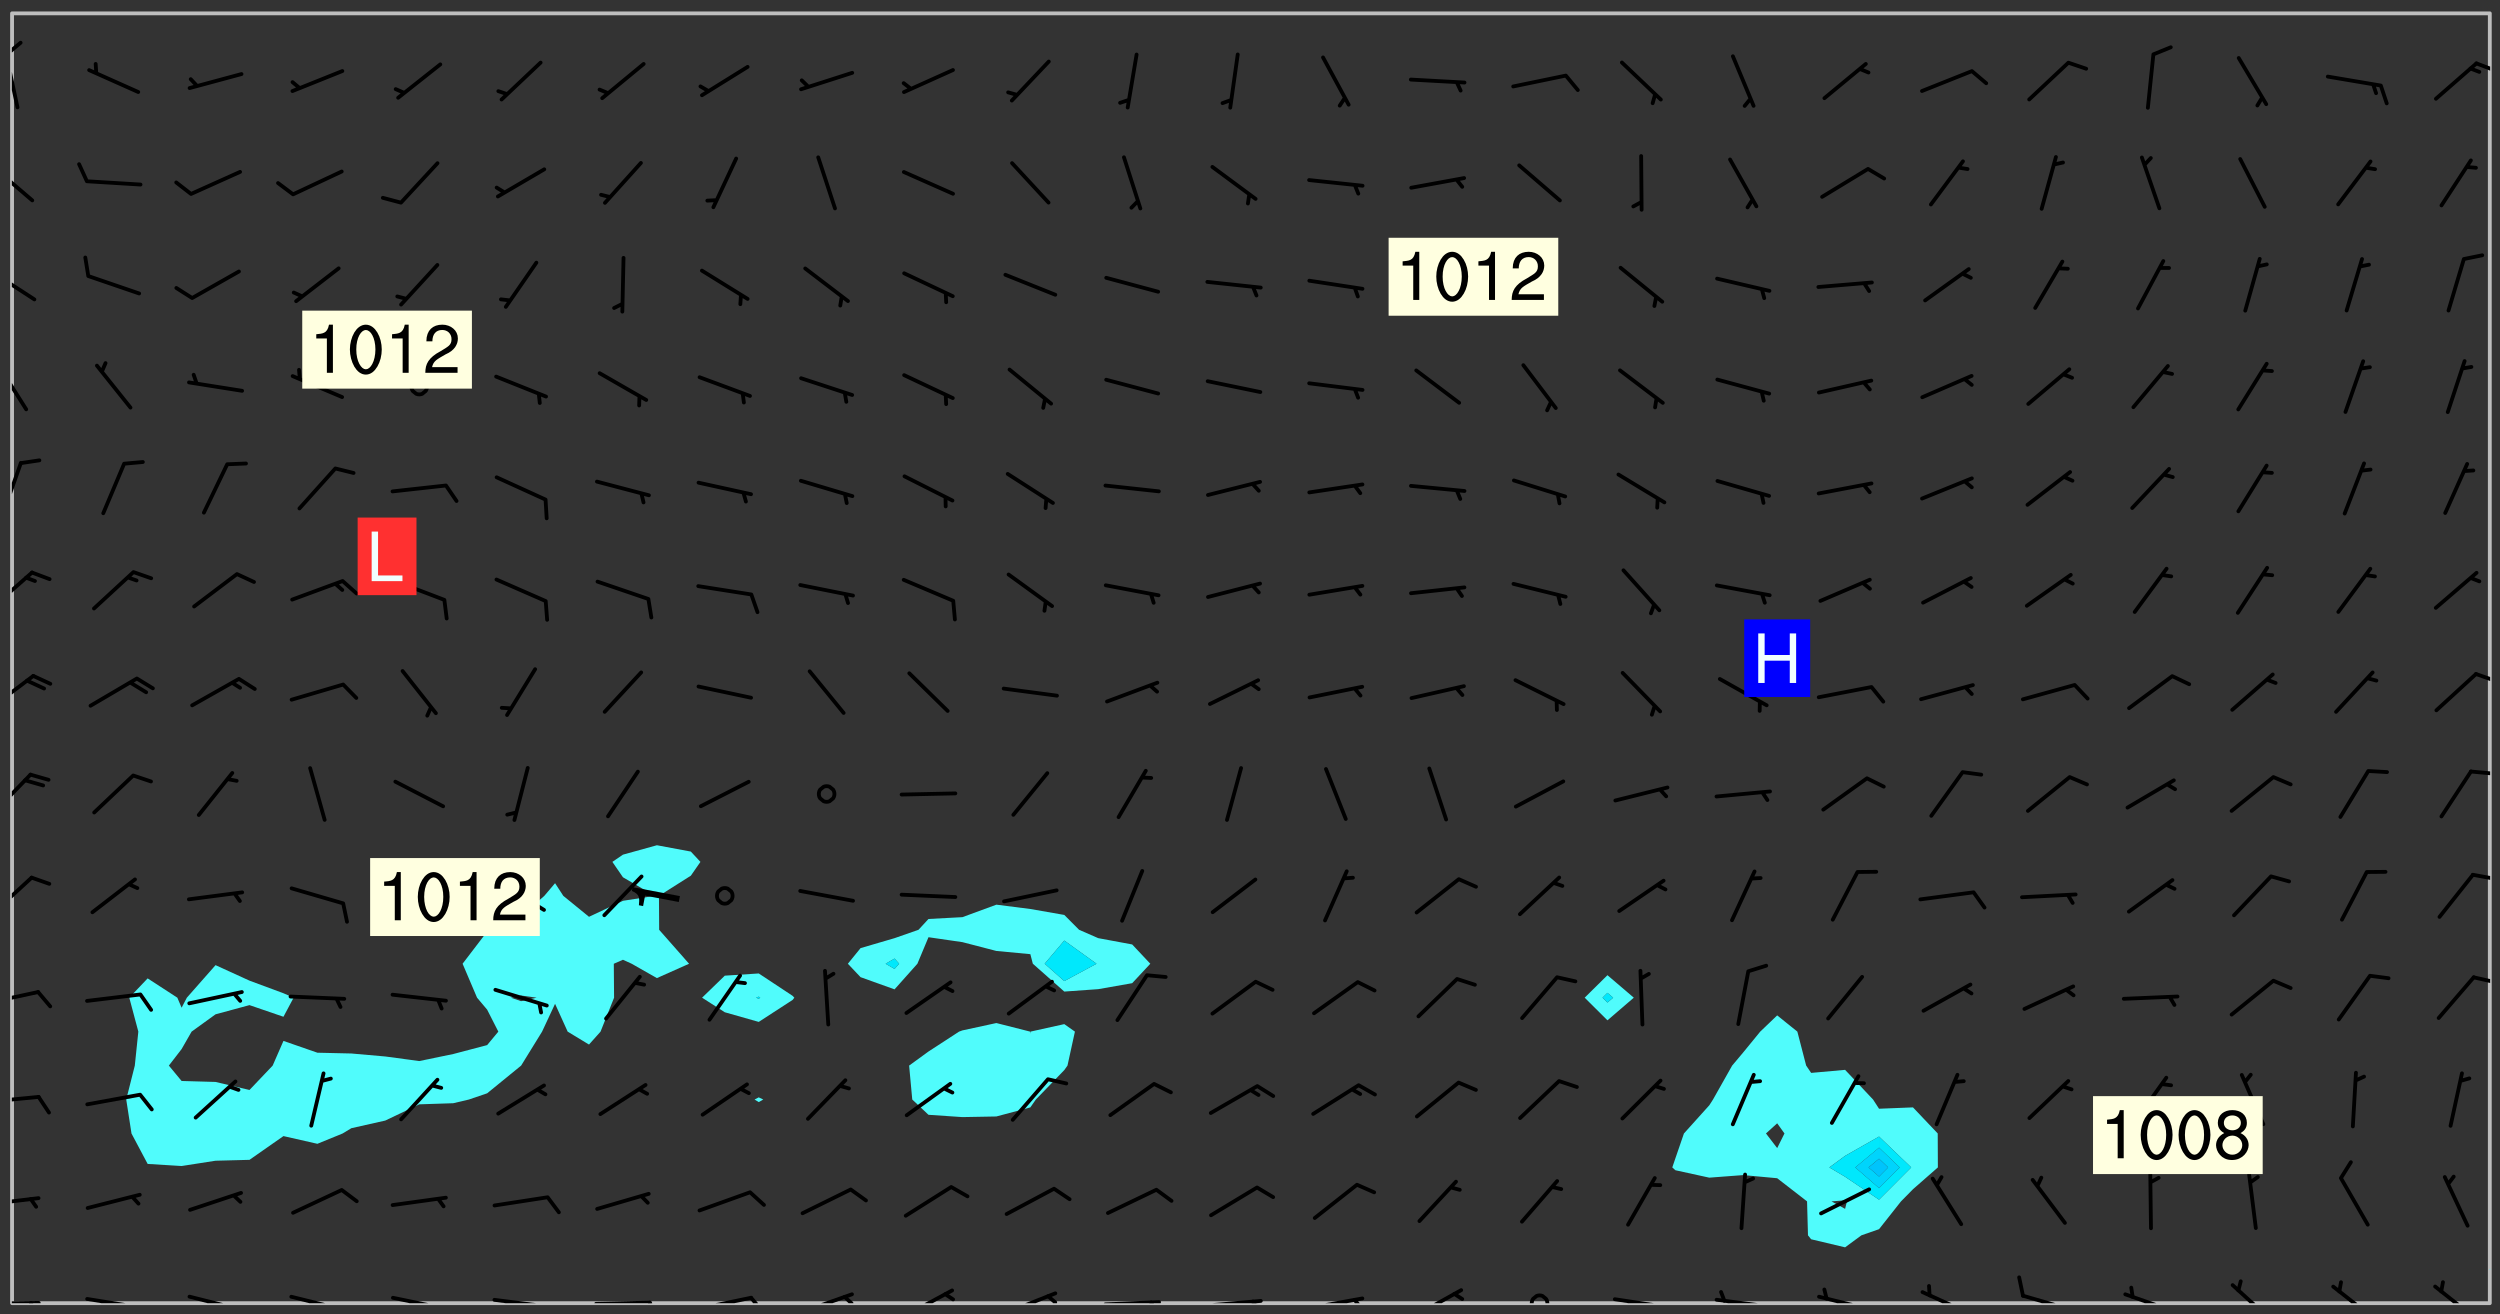 <svg xmlns="http://www.w3.org/2000/svg" role="img" xmlns:xlink="http://www.w3.org/1999/xlink" viewBox="142.45 309.95 326.84 171.84"><rect x="142.45" y="309.95" width="326.84" height="171.84" fill="#333333" stroke="none"/><defs><clipPath id="a"><path d="M144 311.672h1v168.656h-1zm0 0"/></clipPath><clipPath id="b"><path d="M144 311.672h324v168.656H144zm0 0"/></clipPath><clipPath id="c"><path d="M467 311.672h1V476h-1zm0 0"/></clipPath><clipPath id="d"><path d="M144 480h4v.328h-4zm0 0"/></clipPath><clipPath id="e"><path d="M146 480h2v.328h-2zm0 0"/></clipPath><clipPath id="f"><path d="M153 479h9v1.328h-9zm0 0"/></clipPath><clipPath id="g"><path d="M159 480h2v.328h-2zm0 0"/></clipPath><clipPath id="h"><path d="M166 479h9v1.328h-9zm0 0"/></clipPath><clipPath id="i"><path d="M172 480h2v.328h-2zm0 0"/></clipPath><clipPath id="j"><path d="M180 479h8v1.328h-8zm0 0"/></clipPath><clipPath id="k"><path d="M186 480h1v.328h-1zm0 0"/></clipPath><clipPath id="l"><path d="M193 479h8v1.328h-8zm0 0"/></clipPath><clipPath id="m"><path d="M200 480h2v.328h-2zm0 0"/></clipPath><clipPath id="n"><path d="M206 479h9v1.328h-9zm0 0"/></clipPath><clipPath id="o"><path d="M213 480h3v.328h-3zm0 0"/></clipPath><clipPath id="p"><path d="M220 480h8v.328h-8zm0 0"/></clipPath><clipPath id="q"><path d="M227 480h2v.328h-2zm0 0"/></clipPath><clipPath id="r"><path d="M233 479h8v1.328h-8zm0 0"/></clipPath><clipPath id="s"><path d="M240 479h3v1.328h-3zm0 0"/></clipPath><clipPath id="t"><path d="M246 478h9v2.328h-9zm0 0"/></clipPath><clipPath id="u"><path d="M252 479h3v1.328h-3zm0 0"/></clipPath><clipPath id="v"><path d="M260 478h8v2.328h-8zm0 0"/></clipPath><clipPath id="w"><path d="M265 478h3v2.328h-3zm0 0"/></clipPath><clipPath id="x"><path d="M273 478h8v2.328h-8zm0 0"/></clipPath><clipPath id="y"><path d="M279 479h2v1.328h-2zm0 0"/></clipPath><clipPath id="z"><path d="M286 479h9v1.328h-9zm0 0"/></clipPath><clipPath id="A"><path d="M292 479h2v1.328h-2zm0 0"/></clipPath><clipPath id="B"><path d="M300 479h8v1.328h-8zm0 0"/></clipPath><clipPath id="C"><path d="M306 479h2v1.328h-2zm0 0"/></clipPath><clipPath id="D"><path d="M313 479h8v1.328h-8zm0 0"/></clipPath><clipPath id="E"><path d="M319 479h2v1.328h-2zm0 0"/></clipPath><clipPath id="F"><path d="M327 478h7v2.328h-7zm0 0"/></clipPath><clipPath id="G"><path d="M332 478h2v2.328h-2zm0 0"/></clipPath><clipPath id="H"><path d="M342 479h3v1.328h-3zm0 0"/></clipPath><clipPath id="I"><path d="M353 479h8v1.328h-8zm0 0"/></clipPath><clipPath id="J"><path d="M366 479h9v1.328h-9zm0 0"/></clipPath><clipPath id="K"><path d="M367 478h2v2.328h-2zm0 0"/></clipPath><clipPath id="L"><path d="M380 479h8v1.328h-8zm0 0"/></clipPath><clipPath id="M"><path d="M393 478h8v2.328h-8zm0 0"/></clipPath><clipPath id="N"><path d="M406 479h8v1.328h-8zm0 0"/></clipPath><clipPath id="O"><path d="M420 478h8v2.328h-8zm0 0"/></clipPath><clipPath id="P"><path d="M434 477h6v3.328h-6zm0 0"/></clipPath><clipPath id="Q"><path d="M447 477h7v3.328h-7zm0 0"/></clipPath><clipPath id="R"><path d="M460 477h7v3.328h-7zm0 0"/></clipPath><clipPath id="S"><path d="M144 466h4v2h-4zm0 0"/></clipPath><clipPath id="T"><path d="M144 453h4v2h-4zm0 0"/></clipPath><clipPath id="U"><path d="M144 439h4v3h-4zm0 0"/></clipPath><clipPath id="V"><path d="M465 437h3v2h-3zm0 0"/></clipPath><clipPath id="W"><path d="M144 424h3v6h-3zm0 0"/></clipPath><clipPath id="X"><path d="M465 424h3v2h-3zm0 0"/></clipPath><clipPath id="Y"><path d="M144 410h3v7h-3zm0 0"/></clipPath><clipPath id="Z"><path d="M465 410h3v2h-3zm0 0"/></clipPath><clipPath id="aa"><path d="M144 398h4v5h-4zm0 0"/></clipPath><clipPath id="ab"><path d="M465 397h3v3h-3zm0 0"/></clipPath><clipPath id="ac"><path d="M144 384h3v6h-3zm0 0"/></clipPath><clipPath id="ad"><path d="M144 370h2v8h-2zm0 0"/></clipPath><clipPath id="ae"><path d="M144 357h3v7h-3zm0 0"/></clipPath><clipPath id="af"><path d="M144 345h4v5h-4zm0 0"/></clipPath><clipPath id="ag"><path d="M144 331h3v6h-3zm0 0"/></clipPath><clipPath id="ah"><path d="M144 316h1v9h-1zm0 0"/></clipPath><clipPath id="ai"><path d="M144 315h2v3h-2zm0 0"/></clipPath><clipPath id="aj"><path d="M465 317h3v3h-3zm0 0"/></clipPath><g id="ak" clip-path="url(#clip1)"><path fill="#fff" fill-opacity="0" fill-rule="evenodd" d="M0 0h1000v1000H0zm0 0"/><path fill="#d3d3d3" fill-opacity="0" fill-rule="evenodd" d="M162.152 355.867l-.234.293.059.234.117.172.176.234.293.348.113.059.117-.172.059-.234.176-.176.465-.176h.699l.234.293.289.816.059.176.176.23.352.234.699.699.172.176.234.348.234.41.289.582.41.465.23.234.234.176.117.23.176.293.172 1.164v.234l.059.289.059.117.117.117.348.41.117.172.176.176.176.234.117.172.172.352.059.234.234.406.234-.059-.176.176-.059.93h-.582l-.234-.113-.348.113-.117.117-.059.293-.059.176-.117.172-.465.293-.059.234-.059.113v.645l.059.172v.41l.059.059v.406l.059.406.117.176.059.059.23.641-.059.293v.699l-.059.582v.234l-.059.23-.055.352v1.922l.055.117h.426l-.367.117-.023.352.891 1.168 1.742.539 1.34.359v.539l.09.809.535.715 1.52.27.891-.086.09 1.164.535.18 1.16-.18 2.055-.984 1.16-.363 1.879-.176 1.695-.18-.18.719-1.516.086-1.25.09-.805.27-1.074.809.27.719.535.898-.18.625-.266.809.266 1.078.625.898.805.18 1.25-.18-.266.723.098.504.055.293v.172l.059.293v.406l.176.117.352.117h.406l.293-.176.113-.117.059-.117.117-.23.059-.176.352-.465.23-.176.176-.059.176.059.059.176.117.988.055.469.059.172.117.234.176.059.816.059h.289l.117.234.059.406.059.352v1.105l.117.293.117.348.289.699.176.352.582.754.352.176.172.059.469.234.641.465.348.234.293.176.293.055.23.062.816.348.293.176.113.172.352.352.117.176.523.641v.289l.059.352v.348l.059.352.059.289.117.059.172.059h.176l.582.234.176.117.176.289.176.234.113.234.293.23.117.117v.41l.059.055.289.234.234.117.059.117.117.172.059.117.23.234.059.176.234.059.117.059-.117.113-.059.117v.117l-.117.293-.117.289v.582l.176.117.117.059.059.117.117.117.113.059.176.348.059.352.059.406v.176l-.059.176-.117.699v.172l.117.176.293.293h.406l.176.117.117.172.117.293v.234h-.527l-.23-.234h-.234l-.176.059-.059.699.059.348.117.176.176.41.117.23.289.469.176.055h.523l.234.059.758.641.059.293v.234l.059.059.23.348v.352l-.117.172v.293l.293.289.293.176.172.059.293.176.293.117.582.406.289.234.293.176.219.16.016.012.23.176.641.523.176.234.117.176.176.176.113.172v.641l.117.176.469.117.582.117.234.059.23.113.293.117.113.059.586.352.289.172.176.062.176.055.176.059.699.352.289.176.234.055.289.176.234.117.641.406.293.117.172.059.234.059.41.059.23.059.234.117.059.172-.41.176.469.059.059.293.113.234.176.055.234.059.176.059.406.117.641.234.117.172.059.234v.176l-.059.117-.059.406.234.234.117.059.348.117.641.23.176.117.289.117.176.176.234.465.582 1.105.176.176.348.176.176.117.352.117 1.047.523.234.059.465.113.293.059.465.176.758.582.234.234.348.465.176.176.289.234.816.699.293.176.289.289.293.176.293.289.695.641.176.176.293.234.289.234.469.289.641.582.348.234.234.293.348.348.352.465.934.992.348.406.117.176.234.059.113.117.645.176.23.113.234.059.293.176.23.117.934.699.406.406.234.176.406.176.234.117.816.348.348.234.234.117.293.289.23.117.758.352.352.172.23.059.293.117.234.059.871.176h.816l.469.23.172.059.875.699.465.117.293.059.176.059.23.059.469.059.348.059.352.059.406.059h.293l.172.059v.23l.176.176h.293l.348.059.352.059.699.117h.641l.465-.234.293-.176.172-.117.41-.172.289-.176.934-.465.469-.293.523-.293.465-.172.465-.176 1.051-.465.289-.117.41-.117.289-.117.527-.176 1.516-.699.582-.348.289-.059.293-.059.348-.117.875-.23.352-.117h.113l.234-.059.875-.234.234-.059h.812l.352-.059.816-.117.172-.059.352-.055.293-.059.23-.059.816-.176.176-.059h.348l.234-.059.465-.117.758-.172.234-.059h.348l.41-.117.289-.059 1.285-.059h.289l.41-.059.23-.059h.176l.875-.117h.406l.41-.117h.348l.352-.113.871-.059h1.75l1.047.289.41.117.289.117.352.117.289.117 1.051.172.289.059h.293l.293.059.172.059.41.059.172.059.117.059h.117l.117.059.352.059h.113l.41.066 1.922.395 1.926.395 1.52.449 1.695.719 2.145.805 1.605-.719 1.43-.805 1.16-1.078 1.25-.449 3.035-.719 1.875-.359 2.145-1.348 2.234-1.254 2.5-1.258 1.695-.449 1.785-.18 1.16-.27.625.539 1.34-.27.715-.988.984-1.344.445-.18.805-.359 1.875-.539 1.785-.449 1.25-.27 1.16-.09 1.699-.09 1.961-.27 1.25-.09h.539l.625-.09h.891l2.145-.18 2.41-.18 2.59-.09 1.695.18 1.609.09 1.43.359 1.16.719 1.875.988 1.16 1.527.266.715.629.09.355.898.535.539.535 1.527 1.074.359h.535l-.805.535.09 1.707.715 2.695.891.805.895.988.715 1.258 1.785.539 1.52-.18.355 1.344 1.609-.805.98-.539.27.27.316-.215.219-.145.801.449.449-.359h.355l.535-.27.539-.719.535-.27.625-.988 1.16.449.84.371 1.395.617 1.695-.18h1.605l1.785.09.18-1.707.535-1.344.805.27.492.848.402.406-.09.539v.359l.715.449.711-.27h1.43l.359.988.445 1.258.715 1.344 1.25.629 1.695.629.715-.18.18-.539.98-.09.449.359.086 1.258-.266.629-.535.18v.539l.715.984.266.539.984.988.801 1.078-.266.359-.09.898-.625 2.332-.355 2.066-.09 1.793-.18.719-.09.539v1.438l-.98 1.883-.359 1.707-.535.898-.805 1.168-.266.539 2.055 1.254.086.359-.355.539-.09-.18v.809l.09 1.438-.445.715-1.074.094-.266.715.535.898.805.719 1.16.809 1.34.27.445.359-.355.449-1.789-.09-1.25-.449-.715-.719-.625-.09-.176 3.59-.188 1.309h89.359V311.703h-55.27v49.082l.762.125 3.289.543 2.023 2.836v2.754l2.352.332 2.348.332h4.051l-1.379 4.16-2.023.707-2.023.703-.543.344-2.594 1.617-.188.117-2.023-2.078-.73-2.742-2.672-2.078-1.375-3.5-.066-.082-1.957-2.672 2.75-1.418v-49.082H294.422v91.414l.117.031.133.012.074.074.105.047.09.059.086.059.09.059.297.297.059.09.031.117.027.117.016.137-.031.117-.059.09-.059.086-.043.105-.047.102-.027.121v.145l.176.27.148.148.074.086.074.074.043.105.062.09.059.086.043.105.059.09.047.102.043.105.059.086.117.18.074.074.062.086.059.09.043.105.059.09.059.086.062.09.059.09.043.102.117.18.074.074.059.086.074.074.09.059.105.047h.148l.133-.016.133.016.102-.047.074-.074.047-.102-.016-.133v-.148l-.047-.105-.027-.117-.047-.102-.027-.121-.043-.102-.062-.09-.043-.102-.043-.105-.031-.117-.016-.133-.012-.137.086-.059.059-.086.121-.031.043.105.016.133v.117l.059.102.059.09.09.059.148.148.059.09.043.105-.012.102.086.059.105.047.086.059.09.059.074.074-.117.027-.105.047-.086.059-.074.074-.059.09-.062.086-.027.121-.047.102-.043.105-.031.117-.012.133-.016.133v.148l.027.117.047.105.043.102.059.09.074.074.09.059.074.074.09.059.059.09.043.105.047.102.117.031.133.016h.148l.117-.031.105.043.043.105.047.102.027.121L299.5 410l.027.117.031.121.027.117.105.043.102.047.133-.016.148.148.062.086.074.074.07.074.09.062.105.043.102.043.117.031.137.016.117-.031.074-.074.027-.117-.012-.133-.031-.121-.027-.117.043-.105h.117l.09.062.117.027h.148l.133.016h.148l.133.016.133-.016h.148l.133-.016.133-.012.137.012.117-.027.133-.016.191-.059-.059.176-.016.133-.027.121-.016.133-.059.086-.133.016-.105.047-.105.043-.117.031-.117.027-.266.031h-.148l-.133.016-.074.074.059.086.148.148.117.18.074.07.09.062.09.059.086.059.09.059.102.043.105.062.105.043.086.059.105.047.102.043.18.117.059.09-.043.102-.047.105.016.133.223.223.059.09.043.102.031.121.043.102.016.133.031.117.012.137.031.117.148.148.102.043.105.043.117.031.133.016.137.016h.117l.117-.031.09-.059.043-.105.047-.102.043-.105.031-.117.012-.133v-.148l-.012-.133-.016-.133-.031-.117-.043-.105-.047-.105-.043-.102-.043-.105-.016-.133.016-.133.027-.117.031-.117.027-.121.047-.102.09-.059.086-.062.074-.074.09-.059.223-.223.059-.086.074-.074.117-.18.059-.086v-.148l-.074-.074-.102-.047-.105-.043-.102-.043-.059-.09-.047-.105-.027-.117.09-.059.117-.031.102-.043.18-.117.148-.148.012-.133-.012-.105-.09-.059-.133.016h-.148l-.133.016-.133-.016-.121-.031-.086-.059-.074-.074-.059-.09-.062-.086-.117-.18-.059-.086.031-.121.086-.059.121-.031.059-.086v-.121l-.031-.117-.059-.09-.059-.086-.047-.105-.027-.117-.016-.133.059-.09.074-.074.09-.059.117-.18.074-.074.059-.086.148-.148.121-.031.133-.016.133.016.074.074.043.105.016.133-.031.117-.117.031-.133.012-.148.148-.043.105-.047.102-.027.121-.031.117v.148l.031.117.043.105.059.09.074.07.074.074.117.031.121.027.117-.027.133-.016h.117l.09.059.074.074.047.105.059.086.102.047.133.016.105.043.086.059-.012.105-.074.074-.18.117-.059.09-.09.059-.07.074-.074.074-.062.09-.027.117-.016.133.016.133-.016.133v.148l.016.133.027.117.031.121.074.074.09.059.086.059.09.059.117.031v.086l-.102.047-.09.059-.266.031-.117.027h-.148l-.105.043-.102.047-.059.09-.062.234-.012.133-.031.121-.016.133v.293l-.012.133.012.137.016.133.133.016.133.012.121.031.086.059.074.074.047.105.043.102.016.133v.445l-.016.133v.445l.031.266.027.117.016.133.031.117.086.211.031.266v.148l-.031.117-.027.117-.031.121-.027.117-.031.117-.031.121-.012.133-.016.133.09.059.117-.031.102.016.047.105-.031.266v.441l-.043.105-.047.105-.043.102-.043.105-.059.086-.031.121-.043.117-.031.117-.016.133.016.133.059.09.105.047.086.059.059.086-.012.137-.031.117-.043.102v.445l-.016.133v.148l-.031.117-.043.105-.027.117-.047.105-.043.102-.031.121-.027.117-.031.133-.031.117-.027.117-.043.105-.031.117-.031.121-.012.133-.016.133v.297l.027.117v.148l.047.398.027.117.059.09.121.031h.148l.133-.016.059.09v.117l-.059.09-.09.059-.102.043-.105.047-.09.059-.086.059-.137.016-.117-.031-.133-.016-.102.047-.062.086-.012.137-.016.133-.031.117-.027.117-.016.133-.031.121v.297l.016.133.031.117v.148l.012.133v.148l-.027.117-.047.102-.027.121-.031.117-.059.09-.074.074-.102.043-.105.047-.117.027-.121.031-.102-.047.059-.086.105-.047.027-.117.031-.117.027-.121.031-.117v-.148l.016-.133-.031-.117-.043-.105-.105.016-.074.074-.102.043-.09.062-.074.074-.043.102-.016.133-.031.117L304.25 426l-.031.117-.027.117-.031.121-.027.117-.031.117-.043.105-.09.059h-.09l-.117-.031-.031-.086.016-.137-.031-.117v-.148l-.012-.133v-.148l-.062-.234-.027-.121-.043-.102-.047-.105-.059-.086-.059-.09-.043-.105-.062-.086-.148-.148-.07-.074-.105-.047-.105-.043-.102-.043-.297-.297-.09-.074-.086-.059-.105-.043-.09-.062-.086-.059-.105-.043-.09-.059-.086-.062-.074-.07-.105-.047-.086-.059-.105-.043-.09-.062-.102-.043-.105-.043-.086-.059-.105-.047-.105-.043-.102-.047-.09-.059-.102-.043-.105-.043-.09-.062-.117-.027-.133-.016-.133.016H299.75l-.133.016-.117-.031-.09-.059-.074-.074-.09-.059-.102-.047h-.148l-.121-.027-.102-.043-.074-.074-.117-.18-.09-.059-.102-.043-.09-.062-.105-.043-.09-.059-.086-.059-.105-.047-.059-.086-.059-.09-.043-.105-.047-.102-.074-.074-.086-.059-.074-.074-.09-.059-.223-.223-.043-.105-.031-.266.105-.043h.145l.105.043.074.074.09.059.086.059.105.047.09.059.148.148.07.074.148.148.062.086.074.074.086.059.074.074.09.062.09.059.086.059.27.176.102.047.105.043.102.043.047-.074.059-.086.074-.074.07-.074.105.043.074.074.059.09.043.102.047.105.043.105.121.027.117-.027.074-.09.043-.105.059-.09.074-.074.105-.043.117-.027.133.012.09.059.148.148.059.09.043.105.047.102.043.105.043.102.105.047.105.043.133.016.086-.059.059-.09.074-.074.105-.043.117.027.105.047.102.043.105.043.102.047.18.117v.117l-.016.133.016.133.016.137.059.086.102.047.121.027.117.031h.148l.117-.031.059-.09.18-.117.059-.09.074-.074.059-.086.117-.18.18-.117.117.031.09.059.043.074-.016.133v.117l.09.059h.148l.133-.016.133-.012.266-.031.105-.043.117-.031.121-.027.074-.074.07-.074.062-.09-.016-.105-.047-.102-.102-.043-.105-.016-.117.027-.266.031h-.148l-.074-.074-.09-.059-.117-.031-.117-.027-.133-.016h-.148l-.133.016h-.297l-.105-.047-.148-.148-.043-.102-.059-.09.223-.223.086-.059.105-.043.117-.031.133-.016.133.016.137.016.102.043.133-.012.09-.062.102-.043.062-.09-.047-.102-.09-.059-.117-.031-.102-.043-.059-.09-.062-.09v-.117l.016-.133.105-.047.074-.07v-.121l-.09-.059-.031-.117.09-.059.074-.074.043-.105.059-.09.047-.102.016-.133v-.148l-.047-.105-.043-.102-.09-.059-.133-.016-.102-.043-.137-.016-.117-.031h-.445l-.133-.016-.133-.012-.133-.016-.117-.031h-.148l-.133-.016-.133-.012-.266-.031-.121-.043-.086-.059-.074-.074v-.148l.012-.133.105-.047.102-.043.133-.016h.152l.133-.016h.293l.121.031.102.043.09.059.234.062.121-.047.09-.059.102-.043.133-.016.105.043.102.047.133.012.121-.027h.145l.121-.031.117-.027.105-.047.074-.074.086-.059.148-.148.059-.086.047-.105.027-.117.016-.105-.102-.043-.09-.059-.117-.031-.105-.043-.09-.062-.074-.086-.074-.074-.102-.043-.105-.047-.102-.043-.059-.09-.047-.102-.086-.211-.062-.086-.059-.09-.074-.074-.086-.059h-.27l-.117.031-.09.059-.102.043-.133.016-.105-.016-.027-.117-.062-.09-.117-.031-.102-.043-.148-.148-.031-.117-.016-.105.074-.074.18-.117.117-.027.117-.031.137.016.102.043.105.043.102.047.105.043.117.031.133.016.117.027.133.016.105-.016.09-.059-.074-.074-.105-.043-.074-.074-.074-.09-.148-.148-.086-.059-.09-.059-.074-.074-.09-.059-.102-.047-.121-.027-.102-.047-.105-.043-.117-.031-.102-.043-.121-.031h-.148l-.117.031-.105.043-.086.062-.18.117-.086.059-.09.059-.105.047-.086.059-.105.043-.102.043-.105.047-.074.074-.059.09-.059.086-.047.105-.059.086-.074.074-.133-.012-.117-.031h-.117l-.074.074-.09.059-.074.074-.09.059-.086.059-.105.047-.102.043-.137.016-.102-.043-.148-.148-.105-.047h-.086l-.105.047-.102.043-.121.031-.117-.031-.074-.074v-.117l.031-.121.074-.07.059-.09.074-.074.117-.031.105-.043h.293l.133-.016.137-.016.102-.043.09-.059.102-.047.09-.059.133-.012.09.059.133.012.09-.059.086-.059.105-.043.09-.059.086-.062.09-.059.148-.148.059-.086.059-.09.105-.043.133-.016.117.027.121.031.059-.059.059-.09.031-.266.027-.117.105.012.133.016.102-.043.09-.059.059-.09.074-.074.059-.09.047-.102.012-.133-.012-.133-.047-.105-.148-.148-.059-.09-.059-.086-.043-.105v-.445l.016-.133v-.148l.012-.133-.059-.059-.09.059-.102-.043-.18-.117-.086-.059-.062-.09-.059-.09-.074-.074-.086-.059-.121.031-.102.012-.105.047-.086.059-.105.043-.148.148-.09.059-.086.059-.09.062-.105.043-.133.016v-.121l.105-.043.117-.031.074-.07.043-.105v-.148l-.027-.117-.148-.148-.133-.016h-.148l-.117.031-.105.043-.102.043-.09.062-.117.027-.074-.074.012-.133-.043-.102-.043-.105-.09-.059-.117.027-.121.031-.117.031-.102.043-.121.031-.102.043-.105.043-.09.059-.102.016v-.117l.016-.133-.059-.09-.074.043-.148.148-.059.09-.074.074-.047.105-.043.102-.074.074-.059.09-.074.074-.059.086-.074.074-.09.062-.074.07-.074.074-.102.016-.133.016-.105-.043v-.121l.148-.148.043-.102.059-.09.047-.102.043-.105.059-.09.031-.117.043-.102.031-.121.027-.117.047-.105.043-.102.043-.105.074-.07.09-.062.09-.059.102-.043h.297l.266-.031.105-.043-.074-.074-.117-.031-.105-.043-.09-.059-.102-.047-.09-.059-.102-.043-.105-.043-.09-.062-.086-.059-.105-.043-.102-.043-.121-.031-.117-.031-.102-.043L297.5 410.25l-.102-.043-.09-.059-.043-.105-.016-.133.102-.043.133-.016.137.016.133-.016.102-.043.059-.09.016-.105-.09-.059-.074-.074-.102-.043-.09-.059-.148-.148-.043-.105-.016-.133v-.293l-.059-.09-.09-.059-.074-.074-.043-.105-.031-.117-.059-.09-.074-.074-.117-.027-.074-.074-.09-.059-.09-.062-.086-.059-.074-.074-.059-.086-.047-.105-.086-.059-.148-.148-.195-.059-.133.016-.102.043-.074.074-.047.102-.043.105-.059.09-.059.086-.297.297-.09.059h-.086l-.062-.086-.043-.105.031-.117.059-.09.027-.117-.012-.133-.09-.062-.105.047-.117.027-.117.031-.27.176-.102.047-.117.027-.105.047-.09.059-.102.043-.059-.086-.047-.105.016-.133.047-.105.07-.074.074-.07.059-.09v-.148l-.043-.105h-.238l-.102.047-.031.117-.027.117-.031.121-.074.043-.133.016-.074-.047-.043-.102-.043-.105-.047-.102-.043-.105-.121.031-.102.043-.133.016-.117.031-.105.043-.09.059-.102.047-.121.027-.133.016-.102-.043-.059-.09-.047-.105-.043-.102-.043-.105v-.117l.059-.09.086-.059.18-.117.102-.047.105-.043.105-.059.102-.043.09-.062.102-.043.105-.059.102-.047.09-.059.105-.043.102-.043.09-.062.102-.043.137-.016.117.031.102.043.121.031.102.043.105.047.102.043.105.043.102.047.105.043.102.043.105.047.086.059.105.043.117.031.105.043.102.047.09.059.105.043.102.043.105.047.117.027.102.047.121.027h.148l.086-.059.016-.102.059-.09-.027-.117-.074-.074-.117-.18-.074-.074-.09-.074-.18-.117-.086-.059-.105-.043-.102-.047-.27-.176-.059-.09-.074-.074-.059-.09-.043-.102-.031-.117-.016-.137v-.562l-.012-.133-.016-.133-.031-.117-.016-.133-.012-.133-.031-.121-.223-.223-.059-.086-.016-.105.031-.117.133-.016v-91.414H172.992v1.453l-.059.234-.352 1.051-.172.523-.117.348-.176.41-.117.172-.234.293-.23.059h-.352l-.117.059-.23.406v.293l.117.176.23.23.117.234.641.758.293.465.176.234.23.352.234.348.641.816.176.465.172.41.117.695.176.469.117 1.398.059.465v.875l.117 1.047v4.781l-.059.465-.352 1.281-.176.523-.113.41-.352.93L172.934 336l-.234.582-.117.176-.172.348-.176.406-.352.816-.059.293-.113.293-.117.289-.059.176-.117.875-.059.406-.059.117-.059.176-.059.172-.23.527-.117.172v.234l-.117.234-.059.172-.176.586v.289l-.059.176v.293l-.059.113-.059.527v.172l-.055.234v2.621l-.176.816-.117.176-.176.234-.117.172-.113.234-.586.934-.23.289-.293.465-.176.234-.289.352-.352.699-.113.23-.176.41-.176.23-.406.527-.816.699-.293.172-.289.234-.176.117-.176.176-.523.406-.527.176-.172.176-.234.055-.641.176h-.758m12.211 31.023l-1.074.449.359.895 1.25-.715.445-.539-.98-.09"/><path fill="#d3d3d3" fill-opacity="0" fill-rule="evenodd" d="M201.508 416.598h-.895l.449.629.98.359.805-.09.445-.988-.176.09-.715-.355-.895.355m154.621 59.07l-.059-.523v-.293l.113-.293.059-.23.469-.469h.113l.117-.113.117-.059h.176l.234-.059h.348l.234.059.117.059.23.172.059.176.117.582v.293l-.117.176-.172.289-.176.176-.527.523-.23.234-.117.059h-.176l-.117-.059-.406-.293-.176-.117-.117-.059-.059-.113-.055-.117m6.641-10.957l-.059-.172v-1.109l.059-.172.176-.059.172-.059h.176l.234-.059.117.059.059.699-.059.172-.117.176-.117.059-.234.523-.113.059h-.234l-.059-.117m9.613-14.391l-.117-.176v-.699l.293-.875.117-.172.176-.352.113-.23.117-.293.352-.758.117-.23.172-.234h.176l.117-.059h.641l.117.059.234.234.172.113.352.293.117.117.113.176v.113l.117.059.117.117v.699l-.059.176v.23l-.059.176-.348 1.051-.117.23-.117.234-.117.059-.23.234-.641.289h-.875l-.41-.117-.641-.465"/><path fill="none" stroke="#bebebe" stroke-linecap="round" stroke-linejoin="round" stroke-miterlimit="10" stroke-width=".5" d="M467.957 311.695H144.027v168.625h323.93v-168.625"/><g clip-path="url(#a)"><path fill="#fff" fill-opacity="0" fill-rule="evenodd" d="M144 475.891v4.438h.004H144V311.672h.004H144v164.219"/></g><g clip-path="url(#b)"><path fill="#fff" fill-opacity="0" fill-rule="evenodd" d="M144.004 480.328V311.672h84.324v108.781l-4.438 1.23-1.383.945 1.383 2.012 4.156 2.43-4.156.645-4.438 2.094-3.359-2.738-1.078-1.656-1.406 1.656-3.035 2.648-4.02 1.789-.418.234-3.211 4.203 1.891 4.438 1.32 1.566 1.461 2.871-1.461 1.762-4.438 1.168-4.438.918-4.441-.598-4.438-.391-4.438-.102-4.438-1.543-1.41 3.227-3.031 3.188-4.438-1.051-4.438-.125-1.664-2.012 1.664-2.156L167.5 444.82l3.129-2.262 4.438-1.203 4.441 1.523 1.332-2.496-1.332-.578-4.441-1.648-4.438-2.027-3.75 4.254-.688 1.312-.555-1.312-3.883-2.523-2.402 2.523 1.184 4.438-.461 4.441-1.121 4.438.688 4.438 2.113 3.98 4.438.273 4.438-.691 4.438-.117 4.441-3.105 4.438 1.008 3.297-1.348 1.141-.691 4.438-1 4.441-2.121 4.438-.145 2.043-.48 2.395-.816 4.438-3.621h.004l2.738-4.441 1.699-3.637 1.648 3.637 2.789 1.688 1.508-1.688 1.77-4.438-.035-4.438 1.195-.523 1.145.523 3.293 1.875 4.207-1.875-3.91-4.438-.027-4.438 4.168-2.637 1.254-1.805-1.254-1.348-4.438-.828V311.672h13.316v125.543l-4.438.289-2.969 2.879 2.969 1.906 4.438 1.262v9.863l-.547.285.547.336.59-.336-.59-.285v-9.863l4.438-2.883.215-.285-.215-.234-4.438-2.934V311.672h31.066v116.551l-4.438 1.633-4.438.238-1.305 1.414-3.133 1.094-4.441 1.301-1.66 2.043 1.66 1.758 4.441 1.594 2.988-3.352 1.449-3.465 4.438.645 4.438 1.152v9.422l-4.438.961-.438.16-4 2.602-2.531 1.84.41 4.438 2.121 1.996 4.438.301 4.438-.082 4.441-1.184.719-1.031 3.719-3.848.418-.59.973-4.441-1.391-.98-4.414.98-.023.285-.027-.285-4.414-1.121v-9.422l4.441.418.324 1.25 4.113 3.641 4.438-.316 4.438-.781 2.371-2.543-2.371-2.52-4.438-.824-2.504-1.094-1.934-1.941-4.438-.777-4.441-.566V311.672h79.891v125.77l-2.977 2.941 2.977 2.961 3.445-2.961-3.445-2.941V311.672h22.191v131.027l-2.215 2.121-2.223 2.719-1.449 1.723-2.504 4.438-.484.754-3.316 3.684-1.121 3.258-.402 1.18.402.367 4.438.973 4.438-.336 4.438.41 3.906 3.027.121 4.438.414.516 4.438 1.055 2.133-1.57 2.305-.805 2.871-3.633 1.566-1.59 3.254-2.852-.02-4.438-3.234-3.41-4.438.176-.781-1.203-3.656-3.879-4.438.398-.652-.957-1.152-4.441-2.637-2.121V311.672h93.203V475.805l-.078.086.078.113v4.324H144.004"/></g><path fill="#50fcfc" fill-rule="evenodd" d="M159.641 458.137l-.688-4.438 1.121-4.438.461-4.441-1.184-4.438 2.402-2.523 3.883 2.523.555 1.312.688-1.312 3.75-4.254 4.438 2.027 4.441 1.648 1.332.578-1.332 2.496-4.441-1.523-4.438 1.203-3.129 2.262-1.309 2.285-1.664 2.156 1.664 2.012 4.438.125 4.438 1.051 3.031-3.188 1.41-3.227 4.438 1.543 4.438.102 4.438.391 4.441.598 4.438-.918 4.438-1.168 1.461-1.762-1.461-2.871-1.32-1.566-1.891-4.438 3.211-4.203.418-.234 4.02-1.789v10.379l-1.336.285 1.336.457 2.031-.457-2.031-.285v-10.379l3.035-2.648 1.406-1.656 1.078 1.656 3.359 2.738 4.438-2.094 4.156-.645-4.156-2.43-1.383-2.012 1.383-.945 4.438-1.23 4.438.828 1.254 1.348-1.254 1.805-4.168 2.637.027 4.438 3.91 4.438-4.207 1.875-3.293-1.875-1.145-.523-1.195.523.035 4.438-1.77 4.438-1.508 1.688-2.789-1.688-1.648-3.637-1.699 3.637-2.738 4.441h-.004l-4.438 3.621-2.395.816-2.043.48-4.438.145-4.441 2.121-4.438 1-1.141.691-3.297 1.348-4.438-1.008-4.441 3.105-4.438.117-4.438.691-4.438-.273-2.113-3.98"/><path fill="#fff" fill-opacity="0" fill-rule="evenodd" d="M210.574 440.098l-1.336.285 1.336.457 2.031-.457-2.031-.285"/><path fill="#50fcfc" fill-rule="evenodd" d="M237.207 442.289l-2.969-1.906 2.969-2.879 4.438-.289v3.031l-.352.137.352.141.199-.141-.199-.137v-3.031l4.438 2.934.215.234-.215.285-4.438 2.883-4.438-1.262m4.438 11.746l-.547-.336.547-.285.59.285-.59.336"/><path fill="#00e8fc" fill-rule="evenodd" d="M241.645 440.523l-.352-.141.352-.137.199.137-.199.141"/><path fill="#50fcfc" fill-rule="evenodd" d="M254.957 437.703l-1.66-1.758 1.66-2.043 4.441-1.301v2.664l-1.168.68 1.168.68.605-.68-.605-.68v-2.664l3.133-1.094 1.305-1.414 4.438-.238 4.438-1.633 4.441.566 4.438.777v3.348l-2.566 3.031 2.566 2.27 4.215-2.27-4.215-3.031v-3.348l1.934 1.941 2.504 1.094 4.438.824 2.371 2.52-2.371 2.543-4.438.781-4.438.316-4.113-3.641-.324-1.25-4.441-.418-4.438-1.152-4.438-.645-1.449 3.465-2.988 3.352-4.441-1.594"/><path fill="#00e8fc" fill-rule="evenodd" d="M259.398 436.625l-1.168-.68 1.168-.68.605.68-.605.68"/><path fill="#50fcfc" fill-rule="evenodd" d="M261.715 453.699l-.41-4.438 2.531-1.84 4-2.602.438-.16 4.438-.961 4.414 1.121.027.285.023-.285 4.414-.98 1.391.98-.973 4.441-.418.59-3.719 3.848-.719 1.031-4.441 1.184-4.438.082-4.438-.301-2.121-1.996"/><path fill="#00e8fc" fill-rule="evenodd" d="M281.59 438.215l-2.566-2.27 2.566-3.031 4.215 3.031-4.215 2.27"/><path fill="#50fcfc" fill-rule="evenodd" d="M352.602 443.344l-2.977-2.961 2.977-2.941v2.305l-.645.637.645.641.746-.641-.746-.637v-2.305l3.445 2.941-3.445 2.961"/><path fill="#00e8fc" fill-rule="evenodd" d="M352.602 441.023l-.645-.641.645-.637.746.637-.746.641"/><path fill="#50fcfc" fill-rule="evenodd" d="M361.48 462.941l-.402-.367.402-1.18 1.121-3.258 3.316-3.684.484-.754 2.504-4.438 1.449-1.723 2.223-2.719 2.215-2.121v14.109l-1.465 1.328 1.465 1.914.953-1.914-.953-1.328v-14.109l2.637 2.121 1.152 4.441.652.957 4.438-.398 3.656 3.879.781 1.203v3.637l-4.438 2.523-2.062 1.512 2.062 1.223v3.082l-1.777.137 1.777.977.242-.977-.242-.137v-3.082l4.438 2.996 4.207-4.219-4.207-4.035v-3.637l4.438-.176 3.234 3.41.02 4.438-3.254 2.852-1.566 1.59-2.871 3.633-2.305.805-2.133 1.57-4.438-1.055-.414-.516-.121-4.438-3.906-3.027-4.438-.41-4.438.336-4.438-.973"/><path fill="#fff" fill-opacity="0" fill-rule="evenodd" d="M374.793 456.809l-1.465 1.328 1.465 1.914.953-1.914-.953-1.328"/><path fill="#00e8fc" fill-rule="evenodd" d="M383.672 463.797l-2.062-1.223 2.062-1.512 4.438-2.523v1.449L385 462.574l3.109 2.707 2.699-2.707-2.699-2.586v-1.449l4.207 4.035-4.207 4.219-4.438-2.996"/><path fill="#fff" fill-opacity="0" fill-rule="evenodd" d="M383.672 466.879l-1.777.137 1.777.977.242-.977-.242-.137"/><path fill="#00d4fc" fill-rule="evenodd" d="M388.109 465.281L385 462.574l3.109-2.586v1.445l-1.371 1.141 1.371 1.195 1.188-1.195-1.188-1.141v-1.445l2.699 2.586-2.699 2.707"/><path fill="#00c4fc" fill-rule="evenodd" d="M388.109 463.77l-1.371-1.195 1.371-1.141 1.188 1.141-1.188 1.195"/><path fill="#50fcfc" fill-rule="evenodd" d="M467.996 476.004l-.078-.113.078-.086v.199m0-.199v.199l.004.004v-.207l-.004.004"/><g clip-path="url(#c)"><path fill="#fff" fill-opacity="0" fill-rule="evenodd" d="M467.996 311.672H468v164.129-164.129h-.004"/></g><path fill="#fff" fill-opacity="0" fill-rule="evenodd" d="M232.395 431.383l1.086-5.742-9.789-1.852-1.086 5.742 9.789 1.852"/><path fill-rule="evenodd" d="M225.059 426.434l.094-.5 6.188 1.168-.148.773-4.41-.836-.258 1.367-.547-.105.039-.562-.004-.258-.047-.242-.102-.223-.172-.211-.266-.195-.367-.176"/><g clip-path="url(#d)"><path fill="none" stroke="#000" stroke-linecap="round" stroke-linejoin="round" stroke-miterlimit="10" stroke-width=".5" d="M147.512 480.285l-7.023.09"/></g><g clip-path="url(#e)"><path fill="none" stroke="#000" stroke-linecap="round" stroke-linejoin="round" stroke-miterlimit="10" stroke-width=".5" d="M146.492 480.297l.59 1.074"/></g><g clip-path="url(#f)"><path fill="none" stroke="#000" stroke-linecap="round" stroke-linejoin="round" stroke-miterlimit="10" stroke-width=".5" d="M160.785 480.887l-6.938-1.117"/></g><g clip-path="url(#g)"><path fill="none" stroke="#000" stroke-linecap="round" stroke-linejoin="round" stroke-miterlimit="10" stroke-width=".5" d="M159.773 480.727l.398 1.16"/></g><g clip-path="url(#h)"><path fill="none" stroke="#000" stroke-linecap="round" stroke-linejoin="round" stroke-miterlimit="10" stroke-width=".5" d="M174.035 481.188l-6.812-1.719"/></g><g clip-path="url(#i)"><path fill="none" stroke="#000" stroke-linecap="round" stroke-linejoin="round" stroke-miterlimit="10" stroke-width=".5" d="M173.047 480.938l.293 1.191"/></g><g clip-path="url(#j)"><path fill="none" stroke="#000" stroke-linecap="round" stroke-linejoin="round" stroke-miterlimit="10" stroke-width=".5" d="M187.355 481.176l-6.82-1.695"/></g><g clip-path="url(#k)"><path fill="none" stroke="#000" stroke-linecap="round" stroke-linejoin="round" stroke-miterlimit="10" stroke-width=".5" d="M186.363 480.93l.297 1.191"/></g><g clip-path="url(#l)"><path fill="none" stroke="#000" stroke-linecap="round" stroke-linejoin="round" stroke-miterlimit="10" stroke-width=".5" d="M200.699 481.043l-6.879-1.426"/></g><g clip-path="url(#m)"><path fill="none" stroke="#000" stroke-linecap="round" stroke-linejoin="round" stroke-miterlimit="10" stroke-width=".5" d="M200.699 481.043l.691 2.355"/></g><g clip-path="url(#n)"><path fill="none" stroke="#000" stroke-linecap="round" stroke-linejoin="round" stroke-miterlimit="10" stroke-width=".5" d="M214.062 480.77l-6.973-.883"/></g><g clip-path="url(#o)"><path fill="none" stroke="#000" stroke-linecap="round" stroke-linejoin="round" stroke-miterlimit="10" stroke-width=".5" d="M214.062 480.77l.867 2.293"/></g><g clip-path="url(#p)"><path fill="none" stroke="#000" stroke-linecap="round" stroke-linejoin="round" stroke-miterlimit="10" stroke-width=".5" d="M227.402 480.25l-7.023.16"/></g><g clip-path="url(#q)"><path fill="none" stroke="#000" stroke-linecap="round" stroke-linejoin="round" stroke-miterlimit="10" stroke-width=".5" d="M227.402 480.25l1.203 2.141"/></g><g clip-path="url(#r)"><path fill="none" stroke="#000" stroke-linecap="round" stroke-linejoin="round" stroke-miterlimit="10" stroke-width=".5" d="M240.645 479.613l-6.879 1.43"/></g><g clip-path="url(#s)"><path fill="none" stroke="#000" stroke-linecap="round" stroke-linejoin="round" stroke-miterlimit="10" stroke-width=".5" d="M240.645 479.613l1.57 1.887"/></g><g clip-path="url(#t)"><path fill="none" stroke="#000" stroke-linecap="round" stroke-linejoin="round" stroke-miterlimit="10" stroke-width=".5" d="M253.832 479.16l-6.625 2.34"/></g><g clip-path="url(#u)"><path fill="none" stroke="#000" stroke-linecap="round" stroke-linejoin="round" stroke-miterlimit="10" stroke-width=".5" d="M252.871 479.5l.902.828"/></g><g clip-path="url(#v)"><path fill="none" stroke="#000" stroke-linecap="round" stroke-linejoin="round" stroke-miterlimit="10" stroke-width=".5" d="M266.926 478.656L260.746 482"/></g><g clip-path="url(#w)"><path fill="none" stroke="#000" stroke-linecap="round" stroke-linejoin="round" stroke-miterlimit="10" stroke-width=".5" d="M266.027 479.145l1.023.68"/></g><g clip-path="url(#x)"><path fill="none" stroke="#000" stroke-linecap="round" stroke-linejoin="round" stroke-miterlimit="10" stroke-width=".5" d="M280.418 479.035l-6.535 2.586"/></g><g clip-path="url(#y)"><path fill="none" stroke="#000" stroke-linecap="round" stroke-linejoin="round" stroke-miterlimit="10" stroke-width=".5" d="M279.469 479.41l.934.797"/></g><g clip-path="url(#z)"><path fill="none" stroke="#000" stroke-linecap="round" stroke-linejoin="round" stroke-miterlimit="10" stroke-width=".5" d="M293.977 480.18l-7.02.297"/></g><g clip-path="url(#A)"><path fill="none" stroke="#000" stroke-linecap="round" stroke-linejoin="round" stroke-miterlimit="10" stroke-width=".5" d="M292.953 480.223l.621 1.059"/></g><g clip-path="url(#B)"><path fill="none" stroke="#000" stroke-linecap="round" stroke-linejoin="round" stroke-miterlimit="10" stroke-width=".5" d="M307.281 480.027l-7 .605"/></g><g clip-path="url(#C)"><path fill="none" stroke="#000" stroke-linecap="round" stroke-linejoin="round" stroke-miterlimit="10" stroke-width=".5" d="M306.262 480.113l.668 1.031"/></g><g clip-path="url(#D)"><path fill="none" stroke="#000" stroke-linecap="round" stroke-linejoin="round" stroke-miterlimit="10" stroke-width=".5" d="M320.555 479.703l-6.918 1.25"/></g><g clip-path="url(#E)"><path fill="none" stroke="#000" stroke-linecap="round" stroke-linejoin="round" stroke-miterlimit="10" stroke-width=".5" d="M319.547 479.887l.762.961"/></g><g clip-path="url(#F)"><path fill="none" stroke="#000" stroke-linecap="round" stroke-linejoin="round" stroke-miterlimit="10" stroke-width=".5" d="M333.48 478.617l-6.137 3.422"/></g><g clip-path="url(#G)"><path fill="none" stroke="#000" stroke-linecap="round" stroke-linejoin="round" stroke-miterlimit="10" stroke-width=".5" d="M332.586 479.113l1.031.668"/></g><g clip-path="url(#H)"><path fill="none" stroke="#000" stroke-linecap="round" stroke-linejoin="round" stroke-miterlimit="10" stroke-width=".5" d="M344.75 480.328l-.02-.199-.059-.191-.098-.176-.457-.379-.191-.059-.199-.02-.199.02-.191.059-.461.379-.094.176-.059.191-.02.199.02.199.059.191.094.18.461.375.191.059.199.02.199-.02.191-.059.457-.375.098-.18.059-.191.02-.199"/></g><g clip-path="url(#I)"><path fill="none" stroke="#000" stroke-linecap="round" stroke-linejoin="round" stroke-miterlimit="10" stroke-width=".5" d="M353.566 479.805l6.949 1.051"/></g><g clip-path="url(#J)"><path fill="none" stroke="#000" stroke-linecap="round" stroke-linejoin="round" stroke-miterlimit="10" stroke-width=".5" d="M366.871 479.875l6.969.906"/></g><g clip-path="url(#K)"><path fill="none" stroke="#000" stroke-linecap="round" stroke-linejoin="round" stroke-miterlimit="10" stroke-width=".5" d="M367.887 480.008l-.434-1.148"/></g><g clip-path="url(#L)"><path fill="none" stroke="#000" stroke-linecap="round" stroke-linejoin="round" stroke-miterlimit="10" stroke-width=".5" d="M380.262 479.477l6.816 1.703"/></g><path fill="none" stroke="#000" stroke-linecap="round" stroke-linejoin="round" stroke-miterlimit="10" stroke-width=".5" d="M381.254 479.723l-.297-1.188"/><g clip-path="url(#M)"><path fill="none" stroke="#000" stroke-linecap="round" stroke-linejoin="round" stroke-miterlimit="10" stroke-width=".5" d="M393.789 478.875l6.395 2.906"/></g><path fill="none" stroke="#000" stroke-linecap="round" stroke-linejoin="round" stroke-miterlimit="10" stroke-width=".5" d="M394.719 479.297l-.078-1.223"/><g clip-path="url(#N)"><path fill="none" stroke="#000" stroke-linecap="round" stroke-linejoin="round" stroke-miterlimit="10" stroke-width=".5" d="M406.926 479.348l6.75 1.961"/></g><path fill="none" stroke="#000" stroke-linecap="round" stroke-linejoin="round" stroke-miterlimit="10" stroke-width=".5" d="M406.926 479.348l-.5-2.402"/><g clip-path="url(#O)"><path fill="none" stroke="#000" stroke-linecap="round" stroke-linejoin="round" stroke-miterlimit="10" stroke-width=".5" d="M420.301 479.164l6.633 2.328"/></g><path fill="none" stroke="#000" stroke-linecap="round" stroke-linejoin="round" stroke-miterlimit="10" stroke-width=".5" d="M421.266 479.504l-.184-1.211"/><g clip-path="url(#P)"><path fill="none" stroke="#000" stroke-linecap="round" stroke-linejoin="round" stroke-miterlimit="10" stroke-width=".5" d="M434.336 477.961l5.191 4.734"/></g><path fill="none" stroke="#000" stroke-linecap="round" stroke-linejoin="round" stroke-miterlimit="10" stroke-width=".5" d="M435.09 478.652l.305-1.191"/><g clip-path="url(#Q)"><path fill="none" stroke="#000" stroke-linecap="round" stroke-linejoin="round" stroke-miterlimit="10" stroke-width=".5" d="M447.484 478.156L453.008 482.5"/></g><path fill="none" stroke="#000" stroke-linecap="round" stroke-linejoin="round" stroke-miterlimit="10" stroke-width=".5" d="M448.289 478.789l.215-1.207"/><g clip-path="url(#R)"><path fill="none" stroke="#000" stroke-linecap="round" stroke-linejoin="round" stroke-miterlimit="10" stroke-width=".5" d="M460.809 478.145l5.504 4.367"/></g><path fill="none" stroke="#000" stroke-linecap="round" stroke-linejoin="round" stroke-miterlimit="10" stroke-width=".5" d="M461.609 478.781l.223-1.207"/><g clip-path="url(#S)"><path fill="none" stroke="#000" stroke-linecap="round" stroke-linejoin="round" stroke-miterlimit="10" stroke-width=".5" d="M147.488 466.59l-6.977.848"/></g><path fill="none" stroke="#000" stroke-linecap="round" stroke-linejoin="round" stroke-miterlimit="10" stroke-width=".5" d="M146.473 466.715l.703 1.004m13.543-1.57l-6.809 1.73m5.82-1.477l.824.906m13.41-1.402l-6.668 2.215m5.699-1.891l.887.844m13.246-1.551l-6.367 2.98m6.367-2.98l1.961 1.473m11.652-.465l-6.961.965m5.945-.824l.719.992m13.602-1.188l-6.945 1.074m6.945-1.074l1.469 1.965m11.746-2.414L220.52 468m5.762-1.684l.855.879m13.375-1.371l-6.613 2.379m6.613-2.379l1.816 1.652m11.344-2.016l-6.301 3.105m6.301-3.105l1.992 1.434m11.145-1.758l-5.945 3.754m5.945-3.754l2.129 1.219m11.312-.996l-6.199 3.309m6.199-3.309l2.035 1.371m11.348-1.238l-6.336 3.043m6.336-3.043l1.977 1.453m11.18-1.746l-6.016 3.629m6.016-3.629l2.105 1.258m10.961-1.617l-5.52 4.348m5.52-4.348l2.246.988m10.699-1.391l-4.781 5.152m4.086-4.402l1.188.316m12.734-1.145l-4.605 5.309m3.938-4.535l1.195.273m12.234-1.441l-3.496 6.098m2.988-5.211l1.227.039m11.086-1.383l-.473 7.012m.402-5.992l1.121-.5m8.883 4.559l6.285-3.145m8.309-1.406l3.73 5.957m-3.188-5.09l.613-1.062m11.914.363l4.219 5.621m-3.605-4.801l.52-1.113m14.246-.41l.09 7.027m-.074-6.004l1.074-.59m11.836-.406l.871 6.973m-.742-5.957l1-.707m10.867.133L452 470.059m-3.508-6.09l1.301-2.078m12.277 1.941l2.984 6.363m-2.551-5.438l.734-.98"/><g clip-path="url(#T)"><path fill="none" stroke="#000" stroke-linecap="round" stroke-linejoin="round" stroke-miterlimit="10" stroke-width=".5" d="M147.496 453.355l-6.992.684"/></g><path fill="none" stroke="#000" stroke-linecap="round" stroke-linejoin="round" stroke-miterlimit="10" stroke-width=".5" d="M147.496 453.355l1.359 2.047m11.914-2.336l-6.91 1.262m6.91-1.262l1.523 1.926m10.938-3.656l-5.199 4.727m4.441-4.039l1.156.414m11.121-2.16l-1.609 6.84m1.375-5.844l1.188-.312m13.934.148l-4.75 5.18m4.059-4.426l1.188.309m13.438-.312l-5.988 3.68m5.117-3.145l1.055.621m13.09-1.223l-5.906 3.809m5.047-3.254l1.07.598m13.051-1.23l-5.801 3.965m4.957-3.387l1.086.57m12.621-1.688l-4.895 5.043m4.18-4.309l1.18.34m13.254-.605l-5.703 4.109m4.871-3.512l1.102.543m12.496-1.738l-4.605 5.305m4.605-5.305l2.395.551m11.477.059l-5.719 4.082m5.719-4.082l2.199 1.098m11.297-.816l-6.082 3.52m6.082-3.52l2.082 1.301m-2.965-.785l1.039.648m13.09-1.277l-5.941 3.75m5.941-3.75l2.133 1.215m-2.996-.672l1.066.609m12.867-1.496l-5.453 4.434m5.453-4.434l2.262.957m10.875-1.156l-5.098 4.836m5.098-4.836l2.328.777m10.934-.836l-4.988 4.953m4.262-4.234l1.172.363m11.746-1.84l-2.742 6.469m2.344-5.527l1.223-.109m12.859-.652l-3.477 6.109m2.969-5.219l1.227.031m12.223-1.105l-2.73 6.477m2.336-5.535l1.219-.109m13.668-.02l-5.086 4.848m4.348-4.141l1.164.387m12.387-1.527l-4.082 5.719m3.488-4.887l1.219.16m9.242-1.352l2.816 6.438m-2.406-5.5l.762-.965m13.754-.262l-.406 7.016m.348-5.996l1.117-.512m12.801-.434l-1.492 6.867m1.273-5.867l1.18-.336"/><g clip-path="url(#U)"><path fill="none" stroke="#000" stroke-linecap="round" stroke-linejoin="round" stroke-miterlimit="10" stroke-width=".5" d="M147.434 439.645l-6.867 1.48"/></g><path fill="none" stroke="#000" stroke-linecap="round" stroke-linejoin="round" stroke-miterlimit="10" stroke-width=".5" d="M147.434 439.645l1.582 1.875m11.789-1.559l-6.977.844m6.977-.844l1.402 2.012m11.859-2.328l-6.871 1.477m5.871-1.262l.789.938m13.602-.266l-7.023-.297m6 .254l.531 1.109m13.785-.82l-6.98-.785m5.965.668l.453 1.141m13.746-.391l-6.719-2.055m5.742 1.758l.234 1.203m12.906-4.668l-4.414 5.469m3.773-4.672l1.203.234m12.547-1.184l-4.004 5.773m3.422-4.934l1.219.145m10.461-1.605l.43 7.016m-.367-5.992l1.047-.645m15.309 1.125l-5.773 4.008m4.934-3.426l1.09.562m13.004-1.227l-5.652 4.172m4.832-3.562l1.105.527m12.137-1.984l-3.867 5.867m3.867-5.867l2.445.23m11.766.621l-5.656 4.168m5.656-4.168l2.211 1.059m11.137-1.012l-5.723 4.074m5.723-4.074l2.195 1.098m10.785-1.504l-5.051 4.887m5.051-4.887l2.332.754m10.742-.98l-4.57 5.336m4.57-5.336l2.395.535m8.504-1.379l.262 7.023m-.223-6l1.062-.617m13-.344l-1.312 6.902m1.312-6.902l2.344-.73m12.539 1.461l-4.445 5.441m18.605-4.438l-6.137 3.43m5.242-2.93l1.031.664m13.301-.922l-6.379 2.949m5.449-2.52l.977.738m13.586.156l-7.02.301m6-.258l.621 1.059m12.934-3.168l-5.457 4.43m5.457-4.43l2.258.957m10.371-1.602l-4.082 5.719m4.082-5.719l2.43.32m11.137-.121l-4.586 5.324"/><g clip-path="url(#V)"><path fill="none" stroke="#000" stroke-linecap="round" stroke-linejoin="round" stroke-miterlimit="10" stroke-width=".5" d="M465.855 437.723l2.395.539"/></g><g clip-path="url(#W)"><path fill="none" stroke="#000" stroke-linecap="round" stroke-linejoin="round" stroke-miterlimit="10" stroke-width=".5" d="M146.586 424.688l-5.172 4.762"/></g><path fill="none" stroke="#000" stroke-linecap="round" stroke-linejoin="round" stroke-miterlimit="10" stroke-width=".5" d="M146.586 424.688l2.312.812m11.199-.578l-5.566 4.293m4.758-3.668l1.117.508m13.707.559l-6.969.91m5.957-.777l.711.996m13.504.309l-6.742-1.965m6.742 1.965l.5 2.406m12.688-2.035l-6.484-2.707m5.539 2.312l.113 1.223m13.898-.344l-5.988-3.676m5.117 3.141l-.078 1.227m13.703-5.062l-4.867 5.066m16.77-2.531l-.02-.203-.059-.191-.094-.176-.457-.375-.191-.059-.199-.02-.199.02-.195.059-.457.375-.094.176-.059.191-.02.203.02.199.059.191.094.176.457.375.195.059.199.02.199-.02.191-.059.457-.375.094-.176.059-.191.02-.199m15.746.641l-6.906-1.285m20.281.797l-7.023-.309m20.266-.566l-6.879 1.441m18.074-3.977l-2.641 6.512m17.426-5.391l-5.582 4.27m17.527-5.348l-2.84 6.426m2.426-5.492l1.223-.09m13.844.191l-5.516 4.355m5.516-4.355l2.246.988m10.879-1.207l-5.137 4.793m4.391-4.098l1.16.402m13.234-.684l-5.801 3.965m4.957-3.387l1.086.566m11.648-2.352l-2.949 6.379m2.52-5.449l1.223-.07m12.664-.789l-3.234 6.238m3.234-6.238l2.453-.027m12.727 2.684l-6.965.926m6.965-.926l1.43 1.996m11.91-1.715l-7.016.363m5.996-.312l.633 1.055m13.043-2.984l-5.695 4.121m4.867-3.52l1.102.539m12.613-1.625l-4.84 5.09m4.84-5.09l2.363.656m10.152-1.227l-3.242 6.23m3.242-6.23l2.453-.023m11.426.387l-4.367 5.504"/><g clip-path="url(#X)"><path fill="none" stroke="#000" stroke-linecap="round" stroke-linejoin="round" stroke-miterlimit="10" stroke-width=".5" d="M465.746 424.316l2.414.441"/></g><g clip-path="url(#Y)"><path fill="none" stroke="#000" stroke-linecap="round" stroke-linejoin="round" stroke-miterlimit="10" stroke-width=".5" d="M146.438 411.223l-4.875 5.059"/></g><path fill="none" stroke="#000" stroke-linecap="round" stroke-linejoin="round" stroke-miterlimit="10" stroke-width=".5" d="M146.438 411.223l2.359.676m-3.066.062l2.359.676m11.777-1.301l-5.102 4.836m5.102-4.836l2.324.781m10.629-1.109L168.438 416.5m3.746-4.695l1.207.227m11.504 5.105l-1.898-6.766m17.387 4.992l-6.246-3.223m15.566 5.016l1.742-6.809m-1.488 5.82l-1.191.289m13.172.219l3.906-5.844m8.234 4.52l6.258-3.195m11.207 1.598l-.02-.199-.059-.191-.094-.18-.461-.375-.191-.059-.199-.02-.199.02-.191.059-.457.375-.098.18-.055.191-.02.199.02.199.055.191.098.176.457.379.191.059.199.02.199-.02.191-.059.461-.379.094-.176.059-.191.02-.199m15.805-.078l-7.023.152m19.047-2.797l-4.441 5.445m17.316-5.754l-3.559 6.059m3.039-5.176l1.227.051m11.75-1.293l-1.844 6.781m12.941-6.656l2.59 6.531m10.918-6.602l2.203 6.672m15.316-4.984l-6.203 3.297m19.824-2.5l-6.816 1.703m5.824-1.457l.824.91m13.574-.637l-6.996.66m5.977-.562l.676 1.023m13.016-2.84l-5.711 4.098m5.711-4.098l2.199 1.09m10.309-1.895l-4.098 5.711m4.098-5.711l2.434.328m11.562.316l-5.461 4.422m5.461-4.422l2.262.961m11.352-.535l-6.055 3.566m5.172-3.047l1.047.641m12.855-1.586l-5.465 4.422m5.465-4.422l2.258.957m10.148-1.75l-3.648 6.008m3.648-6.008l2.449.141m10.973-.074l-3.859 5.875"/><g clip-path="url(#Z)"><path fill="none" stroke="#000" stroke-linecap="round" stroke-linejoin="round" stroke-miterlimit="10" stroke-width=".5" d="M465.492 410.816l2.441.227"/></g><g clip-path="url(#aa)"><path fill="none" stroke="#000" stroke-linecap="round" stroke-linejoin="round" stroke-miterlimit="10" stroke-width=".5" d="M146.801 398.316l-5.602 4.242"/></g><path fill="none" stroke="#000" stroke-linecap="round" stroke-linejoin="round" stroke-miterlimit="10" stroke-width=".5" d="M146.801 398.316l2.227 1.031m-3.043-.414l2.227 1.031m12.133-1.309l-6.059 3.562m6.059-3.562l2.09 1.285m-2.973-.766l2.094 1.281m12.133-1.75l-6.117 3.461m6.117-3.461l2.07 1.32m-2.961-.816l1.035.66m13.484-.426l-6.742 1.984m6.742-1.984l1.715 1.754m10.406 1.996l-4.355-5.516m3.723 4.715l-.496 1.121m10.43-.082l3.672-5.992m-3.137 5.121l-1.223-.074m13.453.527l4.773-5.156m14.363 3.312l-6.871-1.465m18.973 3.453l-4.441-5.445m18.043 5.184l-5.016-4.922m19.305 2.926l-6.965-.926m20.09-.77l-6.582 2.461m5.625-2.102l.918.812m13.215-1.492l-6.305 3.105m5.387-2.656l.996.719m13.527-.312l-6.887 1.395m5.887-1.191l.777.945m13.52-1.23l-6.852 1.559m5.855-1.332l.801.93m13.23 1.188l-6.293-3.129m5.379 2.672l.035 1.227m13.5.184l-4.902-5.035m4.188 4.301l-.371 1.168m15.012-1.23l-6.125-3.441m5.234 2.941l-.027 1.227m14.621-3.117l-6.898 1.336m6.898-1.336l1.543 1.91m11.711-2.164l-6.777 1.844m5.793-1.574l.84.895M413.688 399.5l-6.773 1.879m6.773-1.879l1.688 1.781m11.066-2.934l-5.648 4.184m5.648-4.184l2.215 1.055m10.922-1.273l-5.293 4.621m4.523-3.949l1.145.438m12.684-1.375l-4.781 5.148m4.086-4.398l1.188.316m13.023-.863l-5.18 4.746"/><g clip-path="url(#ab)"><path fill="none" stroke="#000" stroke-linecap="round" stroke-linejoin="round" stroke-miterlimit="10" stroke-width=".5" d="M466.152 398.066l2.312.816"/></g><g clip-path="url(#ac)"><path fill="none" stroke="#000" stroke-linecap="round" stroke-linejoin="round" stroke-miterlimit="10" stroke-width=".5" d="M146.637 384.801l-5.273 4.645"/></g><path fill="none" stroke="#000" stroke-linecap="round" stroke-linejoin="round" stroke-miterlimit="10" stroke-width=".5" d="M146.637 384.801l2.297.863m-3.062-.188l1.148.434m12.879-1.168l-5.164 4.762m5.164-4.762l2.316.809m-3.07-.117l1.16.406m13.125-.836l-5.602 4.238m5.602-4.238l2.227 1.031m11.586-.125l-6.594 2.43m6.594-2.43l1.828 1.633m-2.789-1.281l.918.816m13.344 1.297l-6.566-2.504m6.566 2.504l.305 2.434m12.945-2.277l-6.438-2.816m6.438 2.816l.188 2.449m13.234-2.723l-6.648-2.27m6.648 2.27l.391 2.422m13.07-3.012l-6.941-1.09m6.941 1.09l.805 2.316m12.484-2.172l-6.891-1.379m5.891 1.18l.352 1.176m13.754-.297l-6.473-2.738m6.473 2.738l.219 2.445m12.707-1.75l-5.688-4.129m4.859 3.527l-.172 1.215m14.922-2.023l-6.902-1.309m5.898 1.117l.363 1.172m13.906-2.512L300.379 388m5.812-1.5l.828.906m13.543-.859l-6.934 1.152m5.926-.984l.746.973m13.602-.945l-6.984.762m5.969-.648l.691 1.012m13.559.098l-6.82-1.684m5.828 1.438l.301 1.191m12.941.828l-4.691-5.23m4.012 4.469l-.422 1.152m15.527-2.363l-6.91-1.285m5.902 1.098l.371 1.168m13.727-3.008l-6.461 2.77m5.52-2.367l.957.77m13.191-1.398l-6.246 3.223m5.336-2.754l1.008.699m12.969-1.578l-5.746 4.043m4.91-3.457l1.094.555m12.266-1.949l-4.168 5.66m3.562-4.836l1.215.18m12.539-1.117l-3.832 5.887m3.273-5.031l1.223.109m12.824-.844l-4.18 5.645m3.574-4.824l1.211.184m13.285-.473l-5.328 4.582m4.551-3.914l1.145.445"/><g clip-path="url(#ad)"><path fill="none" stroke="#000" stroke-linecap="round" stroke-linejoin="round" stroke-miterlimit="10" stroke-width=".5" d="M145.172 370.496l-2.344 6.625"/></g><path fill="none" stroke="#000" stroke-linecap="round" stroke-linejoin="round" stroke-miterlimit="10" stroke-width=".5" d="M145.172 370.496l2.426-.363m11.082.438l-2.73 6.477m2.73-6.477l2.445-.219m11.031.293l-3.051 6.328m3.051-6.328l2.453-.098m11.684.648l-4.695 5.227m4.695-5.227l2.383.59m12.078 1.637l-6.984.773m6.984-.773l1.383 2.027m11.637-.184l-6.395-2.914m6.395 2.914l.148 2.449m13.367-3.012l-6.797-1.789m5.809 1.527l.281 1.195m14.055-1.074l-6.863-1.508m5.863 1.289l.332 1.18m13.918-.711l-6.734-2.008m5.754 1.715l.242 1.203m13.824-.332l-6.273-3.168m5.359 2.707l.027 1.227m14.02-.449l-5.91-3.797m5.051 3.242l-.102 1.223m14.812-2.188l-6.984-.758m20.215-.48l-6.812 1.715m5.82-1.465l.824.91m13.551-.824l-6.949 1.043m5.938-.891l.73.988m13.621-.285l-6.996-.668m5.977.574l.469 1.133m13.719-.324l-6.707-2.094m5.734 1.789l.227 1.207m13.715-.129l-6.012-3.641m5.137 3.109l-.066 1.227m14.625-1.543l-6.75-1.949M372.75 374.5l.254 1.199m14.117-2.547l-6.902 1.312m5.898-1.121l.77.957m13.355-1.812l-6.512 2.641m5.566-2.258l.938.789m12.852-1.996l-5.57 4.285m4.762-3.66l1.117.508m12.633-1.543l-4.82 5.109m4.117-4.367l1.184.324m12.273-1.5l-3.699 5.977m3.16-5.105l1.223.078m12.051-1.238l-2.535 6.555m2.164-5.602l1.219-.145m12.633-.738l-2.871 6.414m2.453-5.48l1.227-.082"/><g clip-path="url(#ae)"><path fill="none" stroke="#000" stroke-linecap="round" stroke-linejoin="round" stroke-miterlimit="10" stroke-width=".5" d="M142.125 357.52l3.75 5.945"/></g><path fill="none" stroke="#000" stroke-linecap="round" stroke-linejoin="round" stroke-miterlimit="10" stroke-width=".5" d="M155.121 357.75l4.387 5.488m-3.746-4.691l.484-1.125m10.914 2.523l6.941 1.098m-5.934-.938l-.398-1.16m12.941.176l6.469 2.742m-5.527-2.34l-.109-1.223m16.738 2.191l-.02-.199-.059-.191-.094-.176-.457-.379-.191-.055-.199-.02-.199.02-.195.055-.457.379-.094.176-.059.191-.02.199.02.199.059.191.094.18.457.375.195.059.199.02.199-.02.191-.059.457-.375.094-.18.059-.191.02-.199m15.555 1.305l-6.523-2.609m5.574 2.23l.133 1.219m13.918-.395l-6.094-3.5m5.207 2.992l-.039 1.227m14.488-1.246l-6.59-2.445m5.633 2.09l.16 1.215m14.156-.984l-6.676-2.191m5.703 1.871l.211 1.211m13.918-.488l-6.359-2.996m5.434 2.559l.059 1.227m13.719-.062l-5.434-4.453m4.645 3.805l-.242 1.203m15.027-1.879l-6.793-1.801m20.152 1.609l-6.883-1.418m20.242 1.141l-6.973-.867m5.957.742l.441 1.145m13.207.664l-5.609-4.234m18.242 4.918l-4.242-5.602m3.625 4.789l-.516 1.113m15.125-.977l-5.598-4.25M359.023 362l-.195 1.211m14.918-1.801l-6.781-1.836m5.797 1.57l.273 1.195m14.062-2.629l-6.852 1.562m5.855-1.336l.801.93m13.309-1.77l-6.449 2.789m5.512-2.383l.957.766m12.754-2.043l-5.367 4.535m4.586-3.875l1.141.453m12.527-1.539l-4.512 5.387m3.855-4.605l1.203.254m12.371-1.328l-3.715 5.969m3.172-5.098l1.227.082m11.934-1.285l-2.32 6.633m1.984-5.668l1.211-.184m12.383-.801l-2.203 6.672m1.883-5.699l1.207-.207"/><g clip-path="url(#af)"><path fill="none" stroke="#000" stroke-linecap="round" stroke-linejoin="round" stroke-miterlimit="10" stroke-width=".5" d="M141.055 345.262l5.891 3.832"/></g><path fill="none" stroke="#000" stroke-linecap="round" stroke-linejoin="round" stroke-miterlimit="10" stroke-width=".5" d="M153.992 346.039l6.648 2.277m-6.648-2.277l-.391-2.422m13.973 5.297l6.113-3.469m-6.113 3.469l-2.07-1.316m15.66 1.727l5.562-4.293m-4.754 3.668l-1.117-.504m14.031 1.574l4.746-5.18m-4.055 4.426l-1.188-.309m14.188 1.363l3.996-5.781m-3.414 4.938l-1.219-.141m15.871 1.605l.156-7.027m-.137 6.004l-1.094.551m17.453-1.191l-5.973-3.699m5.105 3.16l-.082 1.227m14.07-.406l-5.586-4.262M252.5 348.691l-.199 1.207m14.711-1.223l-6.355-2.996m5.434 2.562l.059 1.223m14.266-.98l-6.527-2.609m19.973 2.215l-6.789-1.82m20.203 1.281l-6.984-.746m5.969.637l.457 1.141m13.855-.875l-6.949-1.059m5.938.906l.406 1.156m13.758-.363l-6.625-2.336m16.785 4.676l-.316-7.02m16.199 5.73l-5.449-4.441m4.656 3.793l-.238 1.207m15.043-1.98l-6.844-1.598m5.848 1.367l.316 1.184m14.074-2.047l-7 .59m5.98-.504L386.816 348m13.023-2.871l-5.707 4.098m4.875-3.504l1.102.547m11.969-2.121l-3.555 6.059m3.039-5.176l1.227.051m12.484-1.004l-3.312 6.199m2.832-5.297l1.227.004m11.859-1.191l-1.895 6.77m1.617-5.785l1.199-.262m12.453-.703l-2.016 6.73m1.723-5.75l1.203-.242m12.402-.738l-2.008 6.734m2.008-6.734l2.402-.488"/><g clip-path="url(#ag)"><path fill="none" stroke="#000" stroke-linecap="round" stroke-linejoin="round" stroke-miterlimit="10" stroke-width=".5" d="M141.332 331.574l5.336 4.574"/></g><path fill="none" stroke="#000" stroke-linecap="round" stroke-linejoin="round" stroke-miterlimit="10" stroke-width=".5" d="M153.809 333.648l7.012.43m-7.012-.43l-1.02-2.234m14.637 3.891l6.41-2.883m-6.41 2.883l-1.938-1.504m15.277 1.555l6.359-2.984m-6.359 2.984l-1.965-1.473m16.07 2.559l4.777-5.156m-4.777 5.156L192.5 335.812m15.043-.176l6.062-3.551m-5.18 3.035l-1.043-.645m14.156 1.996l4.703-5.219m-4.02 4.461l-1.191-.297m14.684 1.629l2.98-6.367m-2.547 5.441l-1.223.062m16.691 1.016l-2.195-6.676m17.625 4.762l-6.426-2.844m18.914 4l-4.77-5.16m16.773 5.926l-2.145-6.691m1.832 5.719l-.855.879m16.234-1.16l-5.648-4.18m4.824 3.57l-.18 1.215m14.988-2.324l-6.988-.742m5.973.633l.457 1.141m13.836-2.035l-6.914 1.266m5.91-1.082l.758.961m12.766 1.781l-5.32-4.586m16.004 5.805l-.059-7.023m.051 6.004l-1.078.586m16.094-.016l-3.445-6.125m2.945 5.234l-.66 1.031m15.754-5.031l-6.004 3.652m6.004-3.652l2.109 1.254m10.301-2.246l-4.191 5.641m3.582-4.82l1.211.184m11.551-1.57l-1.867 6.773m1.598-5.789l1.195-.266m10.312-.656l2.289 6.645m-1.957-5.676l.836-.898m11.688.129l3.207 6.25m13.828-5.93l-4.23 5.609m3.613-4.793l1.211.191m12.527-1.145l-3.844 5.883m3.285-5.027l1.219.109"/><g clip-path="url(#ah)"><path fill="none" stroke="#000" stroke-linecap="round" stroke-linejoin="round" stroke-miterlimit="10" stroke-width=".5" d="M143.266 317.113l1.469 6.871"/></g><g clip-path="url(#ai)"><path fill="none" stroke="#000" stroke-linecap="round" stroke-linejoin="round" stroke-miterlimit="10" stroke-width=".5" d="M143.266 317.113l1.879-1.578"/></g><path fill="none" stroke="#000" stroke-linecap="round" stroke-linejoin="round" stroke-miterlimit="10" stroke-width=".5" d="M154.105 319.117l6.418 2.863m-5.484-2.449l-.082-1.223m12.281 3.156l6.785-1.832m-5.797 1.566l-.84-.898m13.297 1.555l6.523-2.617m-5.574 2.238l-.938-.789m13.809 2.043l5.512-4.363m-4.707 3.727l-1.125-.492m13.84 1.359l5.105-4.828m-4.363 4.125l-1.164-.391m13.578.918l5.422-4.473m-4.633 3.82l-1.133-.469m13.387.738l5.969-3.707m-5.102 3.168l-1.062-.617m13.148.375l6.691-2.148m-5.719 1.836l-.879-.855m13.363 1.535l6.406-2.883m-5.477 2.465l-.969-.75m14.141 2.277l4.832-5.102m-4.129 4.359l-1.184-.328m15.629 1.984l1.164-6.93m-.996 5.922l-1.16.391m14.398.633l.98-6.957m-.836 5.945l-1.152.418m16.488.203l-3.348-6.18m2.859 5.281l-.676 1.023m16.312-3.02l-7.016-.387m5.996.328l.516 1.113m13.754-1.961l-6.883 1.422m6.883-1.422l1.566 1.891m10.852 1.242l-5.09-4.844m4.352 4.141l-.332 1.18m13.195.344L369 317.305m2.316 5.543l-.777.949m15.84-5.488l-5.414 4.477m4.625-3.824l1.137.469m13.523-.184l-6.527 2.602m6.527-2.602l1.871 1.586m10.742-2.688l-5.125 4.809m5.125-4.809l2.324.789m8.789-1.879l-.723 6.988m.723-6.988l2.273-.926m12.48 7.438l-3.598-6.035m3.074 5.156l-.637 1.051m16.141-2.605l-6.93-1.172m6.93 1.172l.773 2.328m-1.781-2.496l.387 1.164m13.117-3.891l-5.293 4.621"/><g clip-path="url(#aj)"><path fill="none" stroke="#000" stroke-linecap="round" stroke-linejoin="round" stroke-miterlimit="10" stroke-width=".5" d="M466.207 318.238l2.293.871"/></g><path fill="none" stroke="#000" stroke-linecap="round" stroke-linejoin="round" stroke-miterlimit="10" stroke-width=".5" d="M465.438 318.91l1.148.438"/><path fill="#00f" fill-rule="evenodd" d="M370.484 401.074h8.621v-10.148h-8.621v10.148"/><path fill="azure" fill-rule="evenodd" d="M372.316 392.762h.836v2.82h3.285v-2.82h.832v6.477h-.832v-2.914h-3.285v2.914h-.836v-6.477"/><path fill="#ff3030" fill-rule="evenodd" d="M189.207 387.758h7.691v-10.145h-7.691v10.145"/><path fill="azure" fill-rule="evenodd" d="M191.039 379.445h.836v5.738h3.191v.742h-4.027v-6.48"/><path fill="#ffffe0" fill-rule="evenodd" d="M416.082 463.441h22.184V453.25h-22.184v10.191"/><path fill-rule="evenodd" d="M419.582 455.082h.512v6.297h-.789v-4.492h-1.387v-.555l.559-.066.25-.051.23-.09.203-.145.176-.207.141-.297.105-.395m4.816 0l.227.02.219.055.211.09.195.121.184.148.172.176.301.422.242.492.18.547.113.578.039.59-.039.594-.113.586-.18.555-.242.5-.301.43-.172.18-.184.152-.195.125-.211.09-.219.059-.227.02-.23-.02-.219-.059-.207-.09-.199-.125-.184-.152-.172-.18-.301-.43-.242-.5-.18-.555-.113-.586-.039-.594h.836l.027.566.082.504.125.441.164.375.191.301.211.223.223.137.227.047.223-.047.223-.137.211-.223.191-.301.164-.375.125-.441.082-.504.027-.566-.027-.559-.082-.5-.125-.438-.164-.363-.191-.293-.211-.215-.223-.133-.223-.043-.227.043-.223.133-.211.215-.191.293-.164.363-.125.438-.082.5-.027.559h-.836l.039-.59.113-.578.18-.547.242-.492.301-.422.172-.176.184-.148.199-.121.207-.09.219-.055.23-.02m4.949 0l.23.02.219.055.207.09.199.121.184.148.172.176.301.422.242.492.18.547.113.578.039.59-.039.594-.113.586-.18.555-.242.5-.301.43-.172.18-.184.152-.199.125-.207.09-.219.059-.23.02-.227-.02-.219-.059-.211-.09-.195-.125-.184-.152-.172-.18-.301-.43-.242-.5-.184-.555-.109-.586-.039-.594h.832l.031.566.082.504.125.441.164.375.188.301.211.223.223.137.227.047.227-.047.223-.137.211-.223.191-.301.164-.375.125-.441.082-.504.027-.566-.027-.559-.082-.5-.125-.438-.164-.363-.191-.293-.211-.215-.223-.133-.227-.043-.227.043-.223.133-.211.215-.188.293-.164.363-.125.438-.082.5-.031.559h-.832l.039-.59.109-.578.184-.547.242-.492.301-.422.172-.176.184-.148.195-.121.211-.09.219-.055.227-.02m4.953 0l.387.027.359.082.324.137.277.188.23.238.172.285.109.332.039.379-.02.273-.059.234-.086.199-.113.172-.129.145-.141.121-.285.195.23.121.207.145.184.172.152.195.125.211.09.23.055.246.02.254-.035.309-.102.328-.172.324-.238.305-.309.27-.375.215-.211.082-.227.062-.246.035-.262.016-.258-.016-.242-.035-.223-.062-.207-.082-.359-.215-.289-.27-.223-.305-.156-.324-.094-.328-.031-.309h.832l.027.254.078.234.125.211.16.188.191.152.219.113.242.074.254.023.258-.023.238-.074.219-.113.195-.152.16-.188.121-.211.078-.234.027-.254-.027-.254-.078-.234-.121-.211-.16-.188-.195-.148-.219-.117-.238-.07-.258-.027-.254.027-.242.07-.219.117-.191.148-.16.188-.125.211-.078.234-.027.254h-.832l.02-.254.055-.238.094-.227.121-.207.156-.191.18-.172.207-.152.234-.133-.289-.195-.137-.121-.129-.145-.113-.172-.09-.199-.055-.234-.023-.273h.789l.023.215.066.188.102.168.137.141.168.109.188.082.207.051.219.016.223-.016.207-.051.188-.082.164-.109.137-.141.105-.168.066-.188.023-.215-.023-.215-.066-.191-.105-.168-.137-.141-.164-.109-.188-.082-.207-.051-.223-.016-.219.016-.207.051-.188.082-.168.109-.137.141-.102.168-.066.191-.023.215h-.789l.039-.379.109-.332.172-.285.23-.238.281-.188.32-.137.359-.082.387-.027"/><path fill="#ffffe0" fill-rule="evenodd" d="M323.992 351.227h22.18v-10.191h-22.18v10.191"/><path fill-rule="evenodd" d="M327.488 342.867H328v6.297h-.789v-4.492h-1.387v-.555l.559-.066.254-.051.227-.09.207-.141.172-.211.141-.297.105-.395m4.816 0l.227.02.219.055.211.09.195.121.184.148.172.176.301.422.246.492.18.547.109.578.039.594-.039.59-.109.586-.18.555-.246.5-.301.43-.172.18-.184.152-.195.125-.211.09-.219.059-.227.02-.23-.02-.219-.059-.207-.09-.199-.125-.184-.152-.172-.18-.301-.43-.242-.5-.18-.555-.113-.586-.035-.59h.832l.027.562.082.504.125.445.164.371.191.301.211.223.223.137.227.047.227-.047.223-.137.211-.223.188-.301.164-.371.125-.445.082-.504.031-.562-.031-.562-.082-.5-.125-.438-.164-.363-.188-.293-.211-.215-.223-.133-.227-.043-.227.043-.223.133-.211.215-.191.293-.164.363-.125.438-.082.5-.027.562h-.832l.035-.594.113-.578.18-.547.242-.492.301-.422.172-.176.184-.148.199-.121.207-.09.219-.055.23-.02m5.09 0h.508v6.297h-.785v-4.492h-1.387v-.555l.559-.066.25-.051.23-.09.203-.141.176-.211.141-.297.105-.395m2.824 2.176h.785l.02-.316.062-.285.098-.254.141-.215.18-.172.223-.129.266-.082.309-.027.238.02.223.062.207.102.176.141.148.172.113.207.074.234.023.266-.02.27-.066.223-.109.191-.156.172-.203.164-.246.164-.633.391-.539.312-.438.316-.344.324-.266.336-.191.352-.125.371-.066.391-.023.422h4.215v-.742h-3.332l.082-.285.113-.234.148-.203.188-.18.23-.172.277-.176.719-.414.414-.207.348-.23.277-.25.223-.27.164-.277.109-.285.062-.285.023-.281-.043-.383-.121-.348-.188-.309-.254-.262-.301-.211-.344-.16-.383-.098-.406-.035-.434.035-.398.098-.355.164-.305.234-.25.305-.184.375-.117.445-.039.52"/><path fill="#ffffe0" fill-rule="evenodd" d="M181.965 360.758h22.18V350.562h-22.18v10.195"/><path fill-rule="evenodd" d="M185.461 352.398h.512v6.293h-.789v-4.488h-1.387v-.555l.559-.066.254-.055.227-.09.207-.141.172-.211.141-.293.105-.395m4.816 0l.227.02.219.055.211.09.195.121.184.148.172.176.301.418.246.496.18.547.109.578.039.59-.039.594-.109.586-.18.551-.246.504-.301.426-.172.18-.184.156-.195.121-.211.094-.219.055-.227.02-.23-.02-.219-.055-.207-.094-.199-.121-.184-.156-.172-.18-.301-.426-.242-.504-.18-.551-.113-.586-.039-.594h.836l.027.562.082.508.125.441.164.375.191.301.211.223.223.137.227.047.227-.047.223-.137.211-.223.188-.301.164-.375.125-.441.082-.508.031-.562-.031-.562-.082-.5-.125-.434-.164-.367-.188-.293-.211-.211-.223-.133-.227-.047-.227.047-.223.133-.211.211-.191.293-.164.367-.125.434-.082.5-.027.562h-.836l.039-.59.113-.578.18-.547.242-.496.301-.418.172-.176.184-.148.199-.121.207-.09.219-.055.23-.02m5.09 0h.508v6.293h-.785v-4.488h-1.387v-.555l.559-.066.25-.055.23-.09.203-.141.176-.211.141-.293.105-.395m2.824 2.176h.785l.02-.316.062-.289.098-.25.141-.215.18-.176.223-.129.266-.082.309-.027.238.023.223.062.207.102.176.137.148.176.113.203.074.238.023.262-.02.27-.066.227-.109.191-.156.172-.203.16-.246.168-.633.387-.539.312-.438.32-.344.324-.266.336-.191.348-.125.371-.066.395-.023.418h4.215v-.738h-3.336l.086-.285.113-.238.148-.199.188-.184.23-.168.277-.176.719-.418.414-.207.348-.23.277-.25.223-.266.16-.281.113-.281.062-.285.02-.281-.039-.383-.121-.348-.188-.309-.254-.262-.301-.215-.344-.156-.383-.102-.406-.031-.434.031-.398.098-.355.168-.305.234-.25.305-.184.375-.117.445-.039.52"/><path fill="#ffffe0" fill-rule="evenodd" d="M190.84 432.32h22.18v-10.191h-22.18v10.191"/><path fill-rule="evenodd" d="M194.34 423.961h.508v6.297h-.785v-4.492h-1.391v-.555l.562-.062.25-.055.23-.09.203-.141.176-.211.141-.293.105-.398m4.812 0l.23.02.219.055.207.09.195.121.188.152.168.176.305.418.242.492.18.547.113.578.035.594-.035.594-.113.582-.18.555-.242.5-.305.43-.168.18-.188.152-.195.125-.207.09-.219.059-.23.02-.23-.02-.219-.059-.207-.09-.195-.125-.184-.152-.172-.18-.301-.43-.246-.5-.18-.555-.109-.582-.039-.594h.832l.031.562.082.504.125.445.16.375.191.301.211.219.223.137.227.047.227-.047.223-.137.211-.219.191-.301.16-.375.129-.445.082-.504.027-.562-.027-.562-.082-.5-.129-.438-.16-.363-.191-.293-.211-.215-.223-.129-.227-.047-.227.047-.223.129-.211.215-.191.293-.16.363-.125.438-.082.5-.031.562h-.832l.039-.594.109-.578.18-.547.246-.492.301-.418.172-.176.184-.152.195-.121.207-.09.219-.055.23-.02m5.094 0h.508v6.297h-.789v-4.492h-1.387v-.555l.559-.062.254-.055.23-.09.203-.141.172-.211.141-.293.109-.398m2.82 2.176h.789l.02-.316.059-.285.098-.254.141-.215.184-.172.223-.129.266-.082.309-.027.234.02.227.066.203.102.18.137.148.172.113.207.07.234.027.266-.023.27-.066.223-.109.191-.156.172-.199.164-.246.164-.637.391-.535.312-.438.316-.348.324-.266.336-.188.352-.125.371-.07.391-.02.422h4.211v-.742h-3.332l.082-.285.113-.234.148-.203.188-.18.23-.172.281-.176.715-.414.414-.207.348-.23.281-.25.219-.27.164-.277.109-.285.066-.285.02-.281-.043-.383-.121-.348-.188-.309-.25-.262-.305-.211-.344-.16-.379-.098-.406-.035-.438.035-.398.098-.355.168-.305.234-.246.301-.188.375-.113.445-.043.52"/></g></defs><use xlink:href="#ak"/></svg>